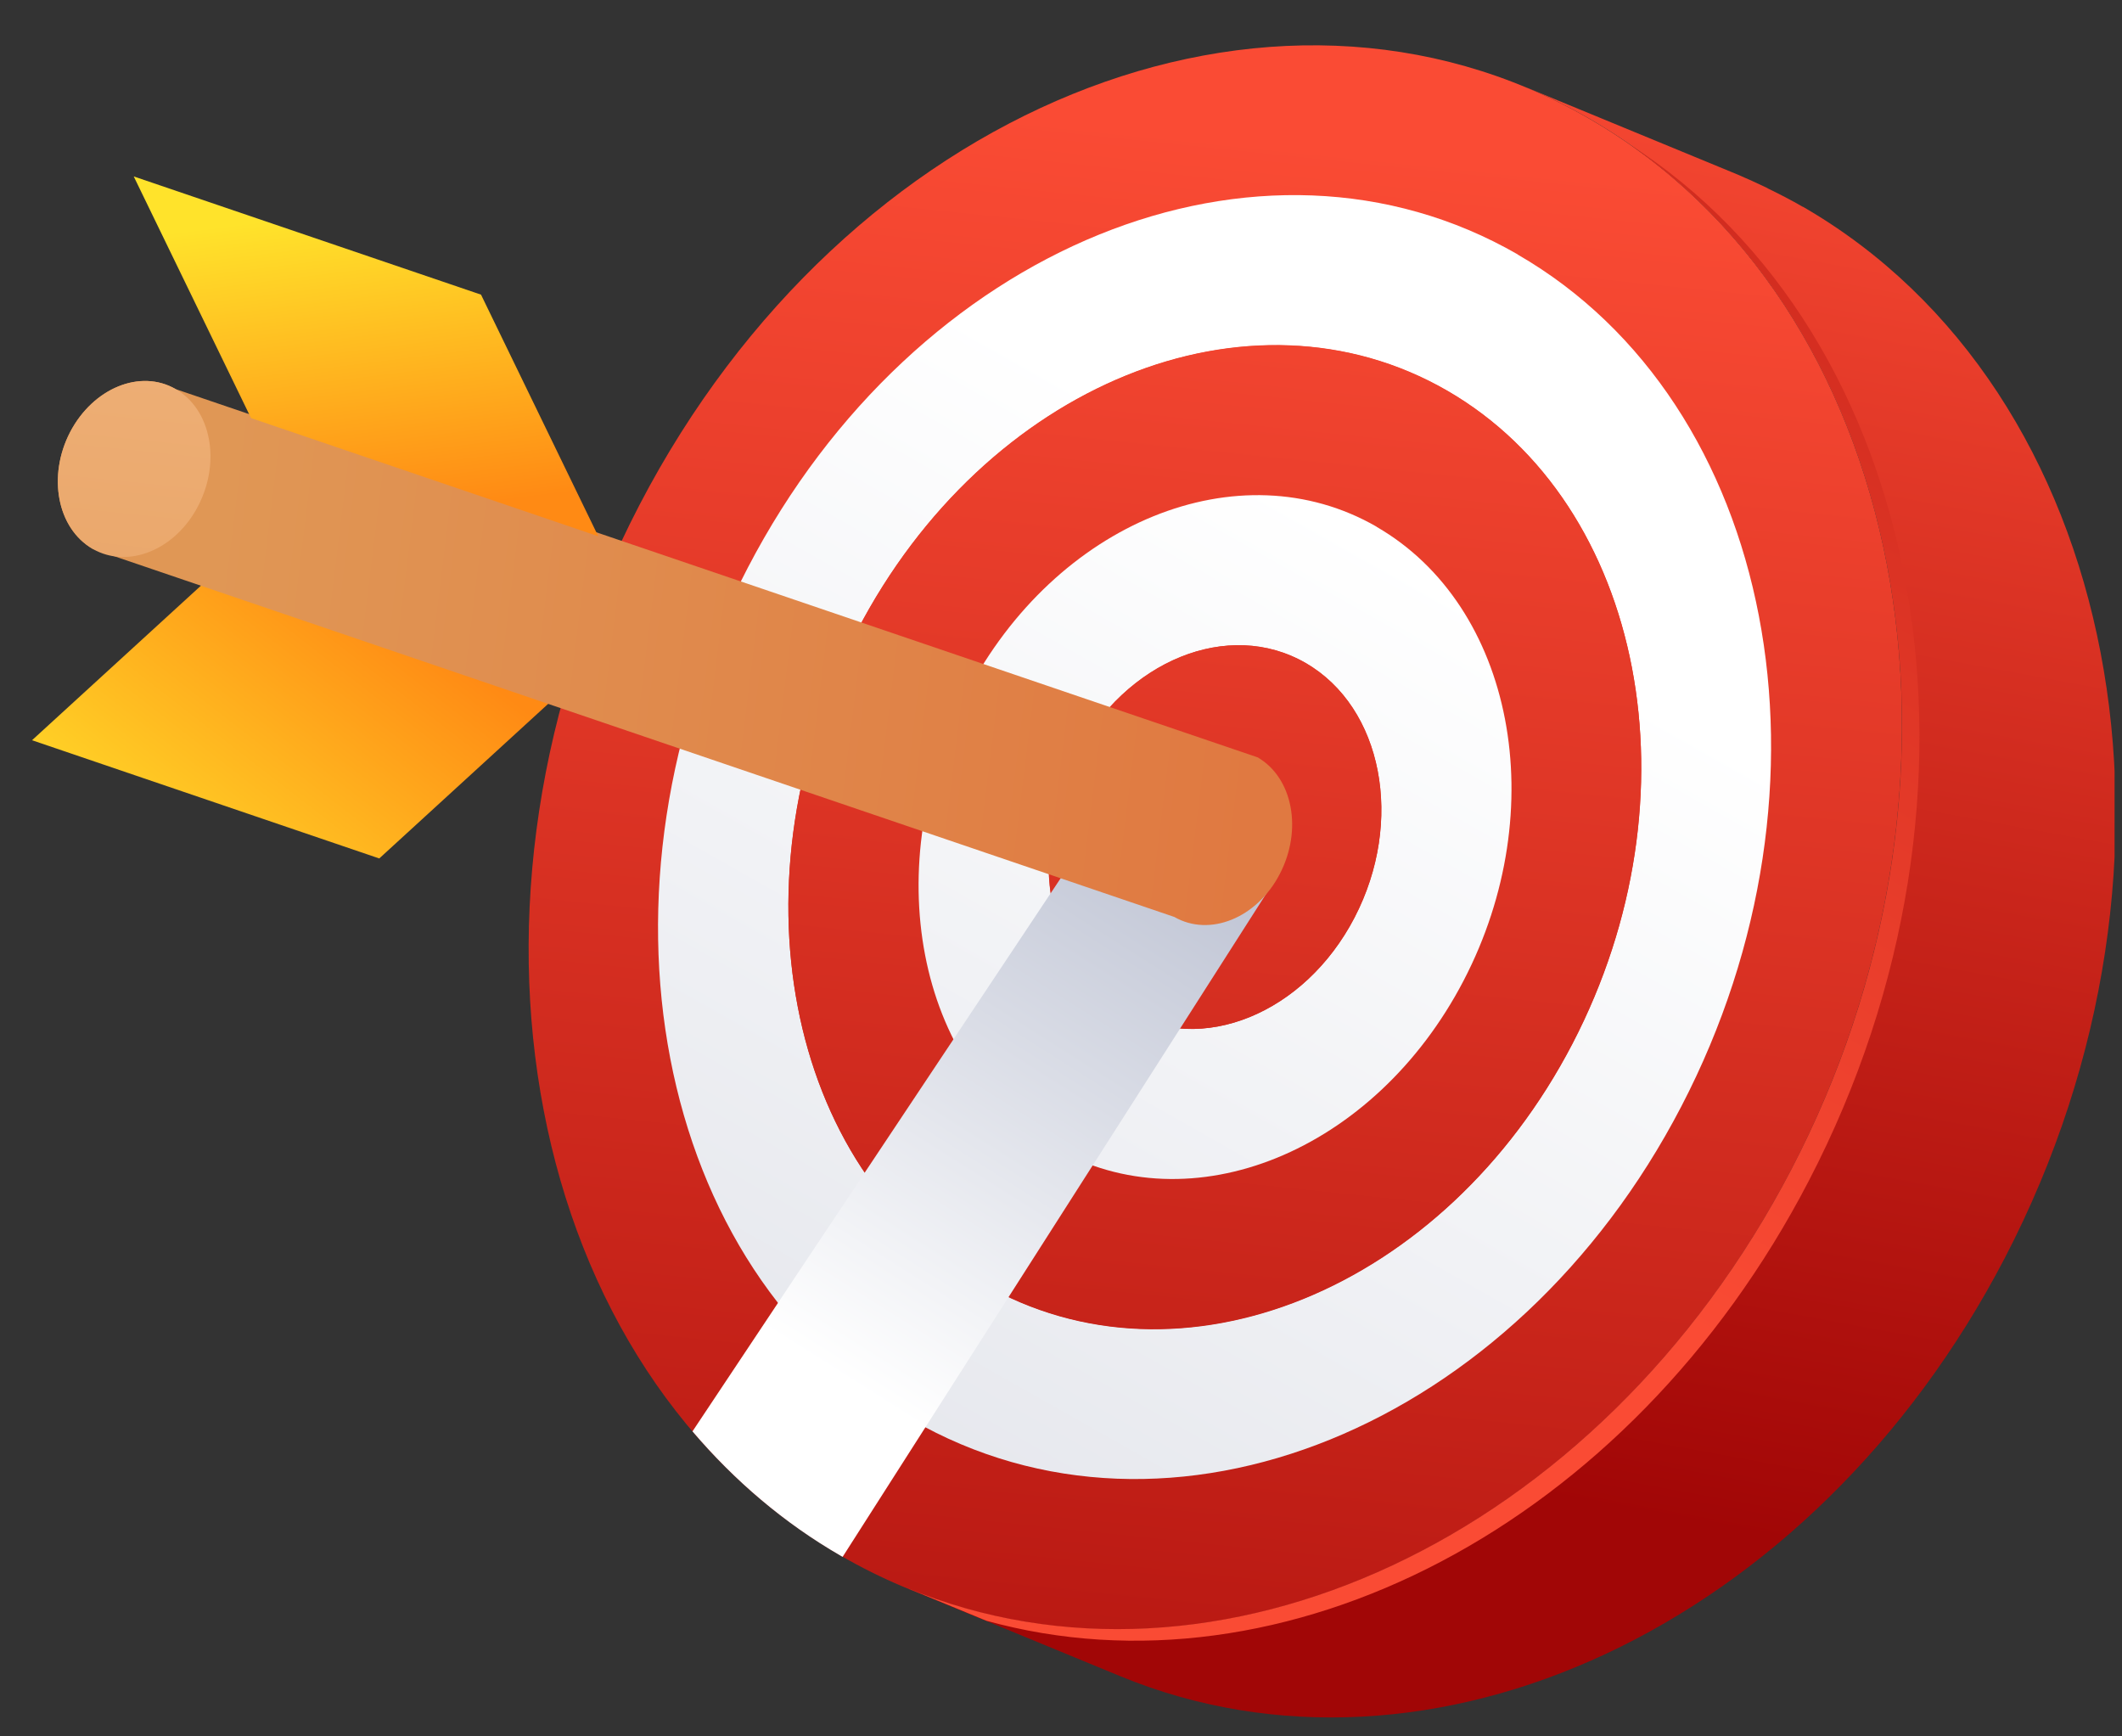 <svg width="44" height="36" viewBox="0 0 44 36" fill="none" xmlns="http://www.w3.org/2000/svg">
<rect x="0" y="0" width="44" height="36" fill="#333333" stroke="none"/>
<g clip-path="url(#clip0_9816_61956)">
<path d="M37.378 4.286C37.142 4.149 36.901 4.026 36.659 3.908C36.65 3.903 36.636 3.893 36.626 3.889C36.427 3.794 36.229 3.704 36.03 3.619C34.554 3.009 33.078 2.403 31.602 1.793C31.815 1.883 32.028 1.977 32.241 2.082C32.482 2.2 32.718 2.323 32.955 2.46C39.55 6.268 41.423 16.023 37.142 24.254C33.144 31.932 25.201 35.566 18.801 32.926C20.277 33.536 21.753 34.142 23.229 34.752C29.634 37.392 37.572 33.763 41.57 26.081C45.851 17.849 43.978 8.094 37.383 4.286H37.378Z" fill="url(#paint0_linear_9816_61956)"/>
<path d="M32.953 2.461C39.547 6.269 41.421 16.024 37.139 24.256C32.858 32.482 24.04 36.068 17.445 32.26C10.851 28.452 8.978 18.697 13.259 10.47C17.54 2.239 26.358 -1.347 32.953 2.461Z" fill="url(#paint1_linear_9816_61956)"/>
<path d="M33.759 2.971C39.696 7.082 41.248 16.368 37.142 24.25C33.144 31.927 25.201 35.561 18.801 32.921C19.349 33.148 19.903 33.375 20.452 33.602C26.597 35.305 33.773 31.663 37.501 24.491C41.688 16.448 39.99 6.949 33.755 2.971H33.759Z" fill="url(#paint2_linear_9816_61956)"/>
<path d="M20.375 26.608C16.279 24.243 15.115 18.183 17.773 13.073C20.432 7.96 25.91 5.736 30.007 8.097C34.099 10.462 35.263 16.522 32.604 21.636C29.946 26.745 24.467 28.973 20.375 26.608ZM31.474 5.277C26.128 2.193 18.98 5.098 15.507 11.768C12.035 18.438 13.558 26.348 18.899 29.432C24.24 32.517 31.393 29.612 34.861 22.942C38.333 16.271 36.81 8.362 31.469 5.277" fill="url(#paint3_linear_9816_61956)"/>
<path d="M21.843 23.79C18.995 22.144 18.186 17.934 20.036 14.381C21.885 10.828 25.694 9.276 28.542 10.923C31.389 12.564 32.194 16.779 30.349 20.332C28.499 23.885 24.691 25.432 21.848 23.79M30.008 8.103C25.911 5.738 20.433 7.966 17.774 13.08C15.116 18.189 16.279 24.249 20.376 26.614C24.468 28.98 29.947 26.752 32.605 21.642C35.264 16.529 34.1 10.469 30.008 8.103Z" fill="url(#paint4_linear_9816_61956)"/>
<path d="M23.318 20.965C21.719 20.042 21.265 17.677 22.301 15.685C23.342 13.689 25.476 12.823 27.074 13.745C28.669 14.668 29.123 17.029 28.087 19.025C27.051 21.017 24.913 21.887 23.318 20.965ZM28.546 10.921C25.698 9.28 21.89 10.827 20.04 14.379C18.19 17.932 18.999 22.142 21.847 23.789C24.69 25.43 28.498 23.883 30.348 20.331C32.198 16.778 31.389 12.563 28.541 10.921" fill="url(#paint5_linear_9816_61956)"/>
<path d="M27.071 13.746C25.472 12.824 23.334 13.689 22.298 15.686C21.262 17.677 21.716 20.043 23.315 20.965C24.909 21.888 27.047 21.017 28.084 19.026C29.124 17.029 28.67 14.668 27.071 13.746Z" fill="url(#paint6_linear_9816_61956)"/>
<path style="mix-blend-mode:multiply" d="M22.752 17.068L14.359 29.676C15.23 30.698 16.256 31.578 17.439 32.259C17.448 32.263 17.463 32.273 17.472 32.278L26.276 18.497L22.747 17.068H22.752Z" fill="url(#paint7_linear_9816_61956)"/>
<path d="M0.664 15.347L7.864 17.798L11.426 14.538L4.226 12.088L0.664 15.347Z" fill="url(#paint8_linear_9816_61956)"/>
<path d="M26.068 15.699L3.644 8.068C2.911 7.643 1.932 8.045 1.454 8.958C0.981 9.871 1.184 10.954 1.922 11.38L24.35 19.011C25.084 19.432 26.063 19.034 26.536 18.121C27.014 17.203 26.806 16.12 26.072 15.699H26.068Z" fill="url(#paint9_linear_9816_61956)"/>
<path d="M3.644 8.068C2.911 7.643 1.932 8.045 1.454 8.958C0.981 9.871 1.184 10.954 1.922 11.38C2.655 11.801 3.635 11.404 4.108 10.491C4.585 9.573 4.377 8.49 3.644 8.068Z" fill="url(#paint10_linear_9816_61956)"/>
<path d="M5.205 8.668L12.405 11.118L9.974 6.109L2.773 3.658L5.205 8.668Z" fill="url(#paint11_linear_9816_61956)"/>
</g>
<defs>
<linearGradient id="paint0_linear_9816_61956" x1="36.002" y1="0.341" x2="30.41" y2="30.778" gradientUnits="userSpaceOnUse">
<stop stop-color="#FA4B34"/>
<stop offset="1" stop-color="#A10606"/>
</linearGradient>
<linearGradient id="paint1_linear_9816_61956" x1="26.694" y1="2.92" x2="22.242" y2="45.865" gradientUnits="userSpaceOnUse">
<stop stop-color="#FA4B34"/>
<stop offset="1" stop-color="#A10606"/>
</linearGradient>
<linearGradient id="paint2_linear_9816_61956" x1="29.459" y1="24.292" x2="52.285" y2="-14.68" gradientUnits="userSpaceOnUse">
<stop stop-color="#FA4B34"/>
<stop offset="1" stop-color="#A10606"/>
</linearGradient>
<linearGradient id="paint3_linear_9816_61956" x1="28.616" y1="11.3" x2="10.029" y2="44.14" gradientUnits="userSpaceOnUse">
<stop stop-color="white"/>
<stop offset="1" stop-color="#D3D6E0"/>
</linearGradient>
<linearGradient id="paint4_linear_9816_61956" x1="26.687" y1="2.918" x2="22.235" y2="45.864" gradientUnits="userSpaceOnUse">
<stop stop-color="#FA4B34"/>
<stop offset="1" stop-color="#A10606"/>
</linearGradient>
<linearGradient id="paint5_linear_9816_61956" x1="28.621" y1="11.3" x2="10.034" y2="44.14" gradientUnits="userSpaceOnUse">
<stop stop-color="white"/>
<stop offset="1" stop-color="#D3D6E0"/>
</linearGradient>
<linearGradient id="paint6_linear_9816_61956" x1="26.688" y1="2.917" x2="22.236" y2="45.863" gradientUnits="userSpaceOnUse">
<stop stop-color="#FA4B34"/>
<stop offset="1" stop-color="#A10606"/>
</linearGradient>
<linearGradient id="paint7_linear_9816_61956" x1="17.468" y1="28.583" x2="24.578" y2="17.371" gradientUnits="userSpaceOnUse">
<stop stop-color="white"/>
<stop offset="1" stop-color="#BFC4D4"/>
</linearGradient>
<linearGradient id="paint8_linear_9816_61956" x1="2.679" y1="19.288" x2="7.978" y2="12.452" gradientUnits="userSpaceOnUse">
<stop stop-color="#FFE32B"/>
<stop offset="1" stop-color="#FF8A14"/>
</linearGradient>
<linearGradient id="paint9_linear_9816_61956" x1="26.162" y1="15.037" x2="4.292" y2="12.345" gradientUnits="userSpaceOnUse">
<stop stop-color="#E07941"/>
<stop offset="1" stop-color="#E09755"/>
</linearGradient>
<linearGradient id="paint10_linear_9816_61956" x1="3.464" y1="3.101" x2="1.425" y2="22.8" gradientUnits="userSpaceOnUse">
<stop stop-color="#F2B57E"/>
<stop offset="1" stop-color="#E09755"/>
</linearGradient>
<linearGradient id="paint11_linear_9816_61956" x1="7.211" y1="4.363" x2="8.001" y2="10.688" gradientUnits="userSpaceOnUse">
<stop stop-color="#FFE32B"/>
<stop offset="1" stop-color="#FF8A14"/>
</linearGradient>
<clipPath id="clip0_9816_61956">
<rect width="43.201" height="34.667" fill="white" transform="translate(0.645 0.941)"/>
</clipPath>
</defs>
</svg>
